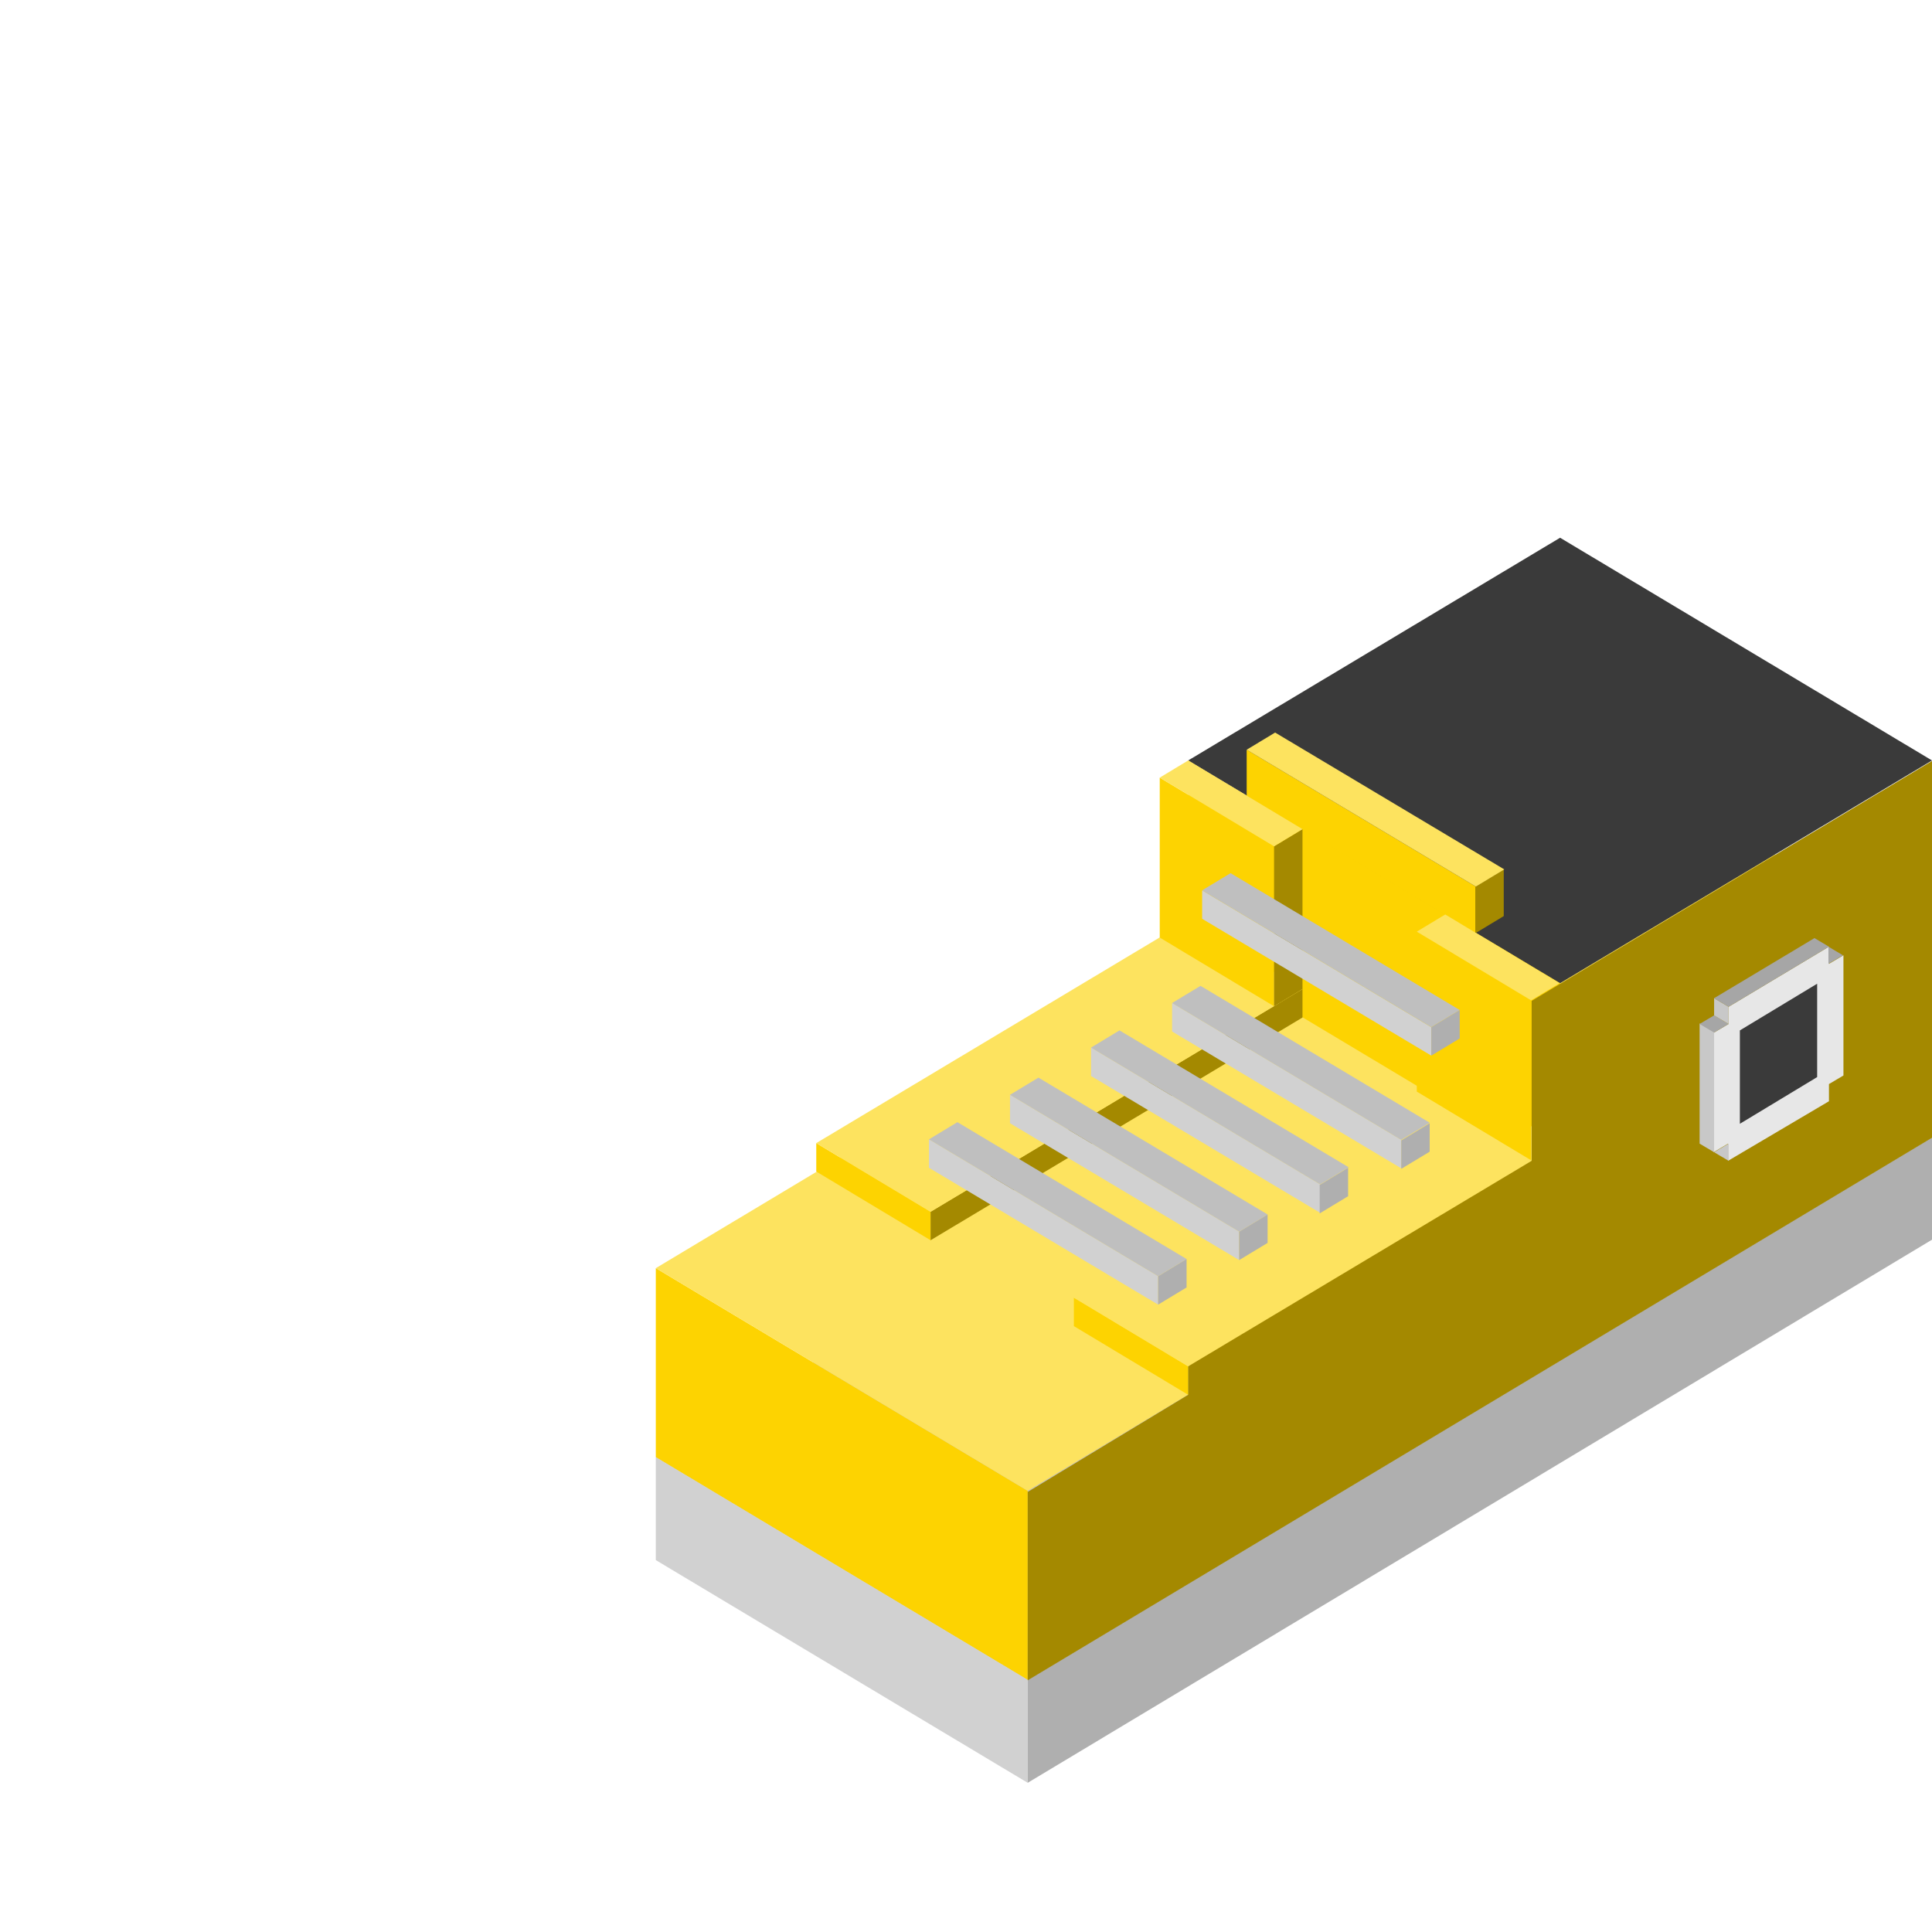 <?xml version="1.0" encoding="utf-8"?>
<!-- Generator: Adobe Illustrator 22.1.0, SVG Export Plug-In . SVG Version: 6.00 Build 0)  -->
<svg version="1.0" id="Layer_1" xmlns="http://www.w3.org/2000/svg" xmlns:xlink="http://www.w3.org/1999/xlink" x="0px" y="0px"
	 viewBox="0 0 360 360" style="enable-background:new 0 0 360 360;" xml:space="preserve">
<style type="text/css">
	.st0{fill:#D1D1D1;}
	.st1{fill:#AFAFAF;}
	.st2{fill:#BFBFBF;}
	.st3{fill:#FDD301;}
	.st4{fill:#FDE35F;}
	.st5{fill:#3A3A3A;}
	.st6{fill:#A48900;}
	.st7{fill:#E7E7E7;}
	.st8{fill:#C8C8C8;}
	.st9{fill:#A6A6A6;}
</style>
<g>
	<path class="st0" d="M122.2,271.5l69.3,41.5v19.2l-69.3-41.5V271.5z"/>
	<path class="st1" d="M360,211.9L191.5,313v19.2L360,231V211.9z"/>
	<path class="st2" d="M122.2,271.5l69.3,41.5L360,211.9l-69.3-41.5L122.2,271.5z"/>
	<path class="st3" d="M122.2,236.3l69.3,41.5V313l-69.3-41.5V236.3z"/>
	<path class="st4" d="M122.2,236.3l69.3,41.5l168.5-101l-69.3-41.5L122.2,236.3z"/>
	<path class="st3" d="M221.4,141.7l69.3,41.5v35.1l-69.3-41.5L221.4,141.7L221.4,141.7z"/>
	<path class="st5" d="M221.4,141.7l69.3,41.5l69.3-41.5l-69.3-41.5L221.4,141.7z"/>
	<path class="st3" d="M232.3,139.7l42.7,25.5v8.7l-42.7-25.5V139.7z"/>
	<path class="st6" d="M280.2,162l-5.3,3.2v8.7l5.3-3.2V162z"/>
	<path class="st4" d="M232.3,139.7l42.7,25.5l5.3-3.2l-42.7-25.5L232.3,139.7z"/>
	<path class="st3" d="M200.1,241.8l21.3,12.8v5.3l-21.3-12.8V241.8z"/>
	<path class="st4" d="M200.1,241.8l21.3,12.8l69.3-41.5l-21.3-12.8L200.1,241.8z"/>
	<path class="st3" d="M264,173.6l21.3,12.8v29.8L264,203.4V173.6z"/>
	<path class="st4" d="M264,173.6l21.3,12.8l5.3-3.2l-21.3-12.8L264,173.6z"/>
	<path class="st3" d="M152.1,213l21.3,12.8v5.3l-21.3-12.8V213z"/>
	<path class="st6" d="M242.7,184.3l-69.3,41.5v5.3l69.3-41.5V184.3z"/>
	<path class="st4" d="M152.1,213l21.3,12.8l69.3-41.5l-21.3-12.8L152.1,213z"/>
	<g>
		<path class="st0" d="M173.1,212.3l42.7,25.5v5.3l-42.7-25.5V212.3z"/>
		<path class="st1" d="M221.1,234.6l-5.3,3.2v5.3l5.3-3.2V234.6z"/>
		<path class="st2" d="M173.1,212.3l42.7,25.5l5.3-3.2l-42.7-25.5L173.1,212.3z"/>
	</g>
	<g>
		<path class="st0" d="M188.2,204l42.7,25.5v5.3l-42.7-25.5V204z"/>
		<path class="st1" d="M236.2,226.3l-5.3,3.2v5.3l5.3-3.2V226.3z"/>
		<path class="st2" d="M188.2,204l42.7,25.5l5.3-3.2l-42.7-25.5L188.2,204z"/>
	</g>
	<g>
		<path class="st0" d="M203.3,195.2l42.7,25.5v5.3l-42.7-25.5V195.2z"/>
		<path class="st1" d="M251.2,217.6l-5.3,3.2v5.3l5.3-3.2V217.6z"/>
		<path class="st2" d="M203.3,195.2l42.7,25.5l5.3-3.2L208.6,192L203.3,195.2z"/>
	</g>
	<g>
		<path class="st0" d="M218.4,186.9l42.7,25.5v5.3l-42.7-25.5L218.4,186.9L218.4,186.9z"/>
		<path class="st1" d="M266.4,209.3l-5.3,3.2v5.3l5.3-3.2V209.3z"/>
		<path class="st2" d="M218.4,186.9l42.7,25.5l5.3-3.2l-42.7-25.5L218.4,186.9z"/>
	</g>
	<g>
		<path class="st3" d="M216.1,144.9l21.3,12.8v29.8l-21.3-12.8V144.9z"/>
		<path class="st6" d="M242.7,154.5l-5.3,3.2v29.8l5.3-3.2V154.5z"/>
		<path class="st4" d="M216.1,144.9l21.3,12.8l5.3-3.2l-21.3-12.8L216.1,144.9z"/>
	</g>
	<g>
		<path class="st0" d="M224,165.9l42.7,25.5v5.3L224,171.2V165.9z"/>
		<path class="st1" d="M272,188.2l-5.3,3.2v5.3l5.3-3.2V188.2z"/>
		<path class="st2" d="M224,165.9l42.7,25.5l5.3-3.2l-42.7-25.5L224,165.9z"/>
	</g>
	<path class="st6" d="M191.5,313.1V278l29.9-18.1v-5.3l64-38.3v-29.8l74.6-44.7V212L191.5,313.1z"/>
	<g>
		<path class="st7" d="M319.4,192.4l2.7-1.6v-3.2l18.7-11.2v3.2l2.7-1.6v22.4l-2.7,1.6v3.2L322,216.3v-3.2l-2.7,1.6v-22.3H319.4z"/>
		<path class="st5" d="M338.6,183.3l-14.4,8.7v17.4l14.4-8.7V183.3z"/>
		<path class="st8" d="M319.4,214.7l2.7-1.6v3.2L319.4,214.7z M316.7,213.1l2.7,1.6v-22.4l-2.7-1.6V213.1z"/>
		<path class="st9" d="M316.7,190.8l2.7-1.6l2.7,1.6l-2.7,1.6L316.7,190.8z"/>
		<path class="st8" d="M319.4,189.2V186l2.7,1.6v3.2L319.4,189.2z"/>
		<path class="st9" d="M319.4,186l2.7,1.6l18.7-11.2l-2.7-1.6L319.4,186z"/>
		<path class="st9" d="M340.7,179.6l2.7-1.6l-2.7-1.6V179.6z"/>
	</g>
</g>
</svg>

